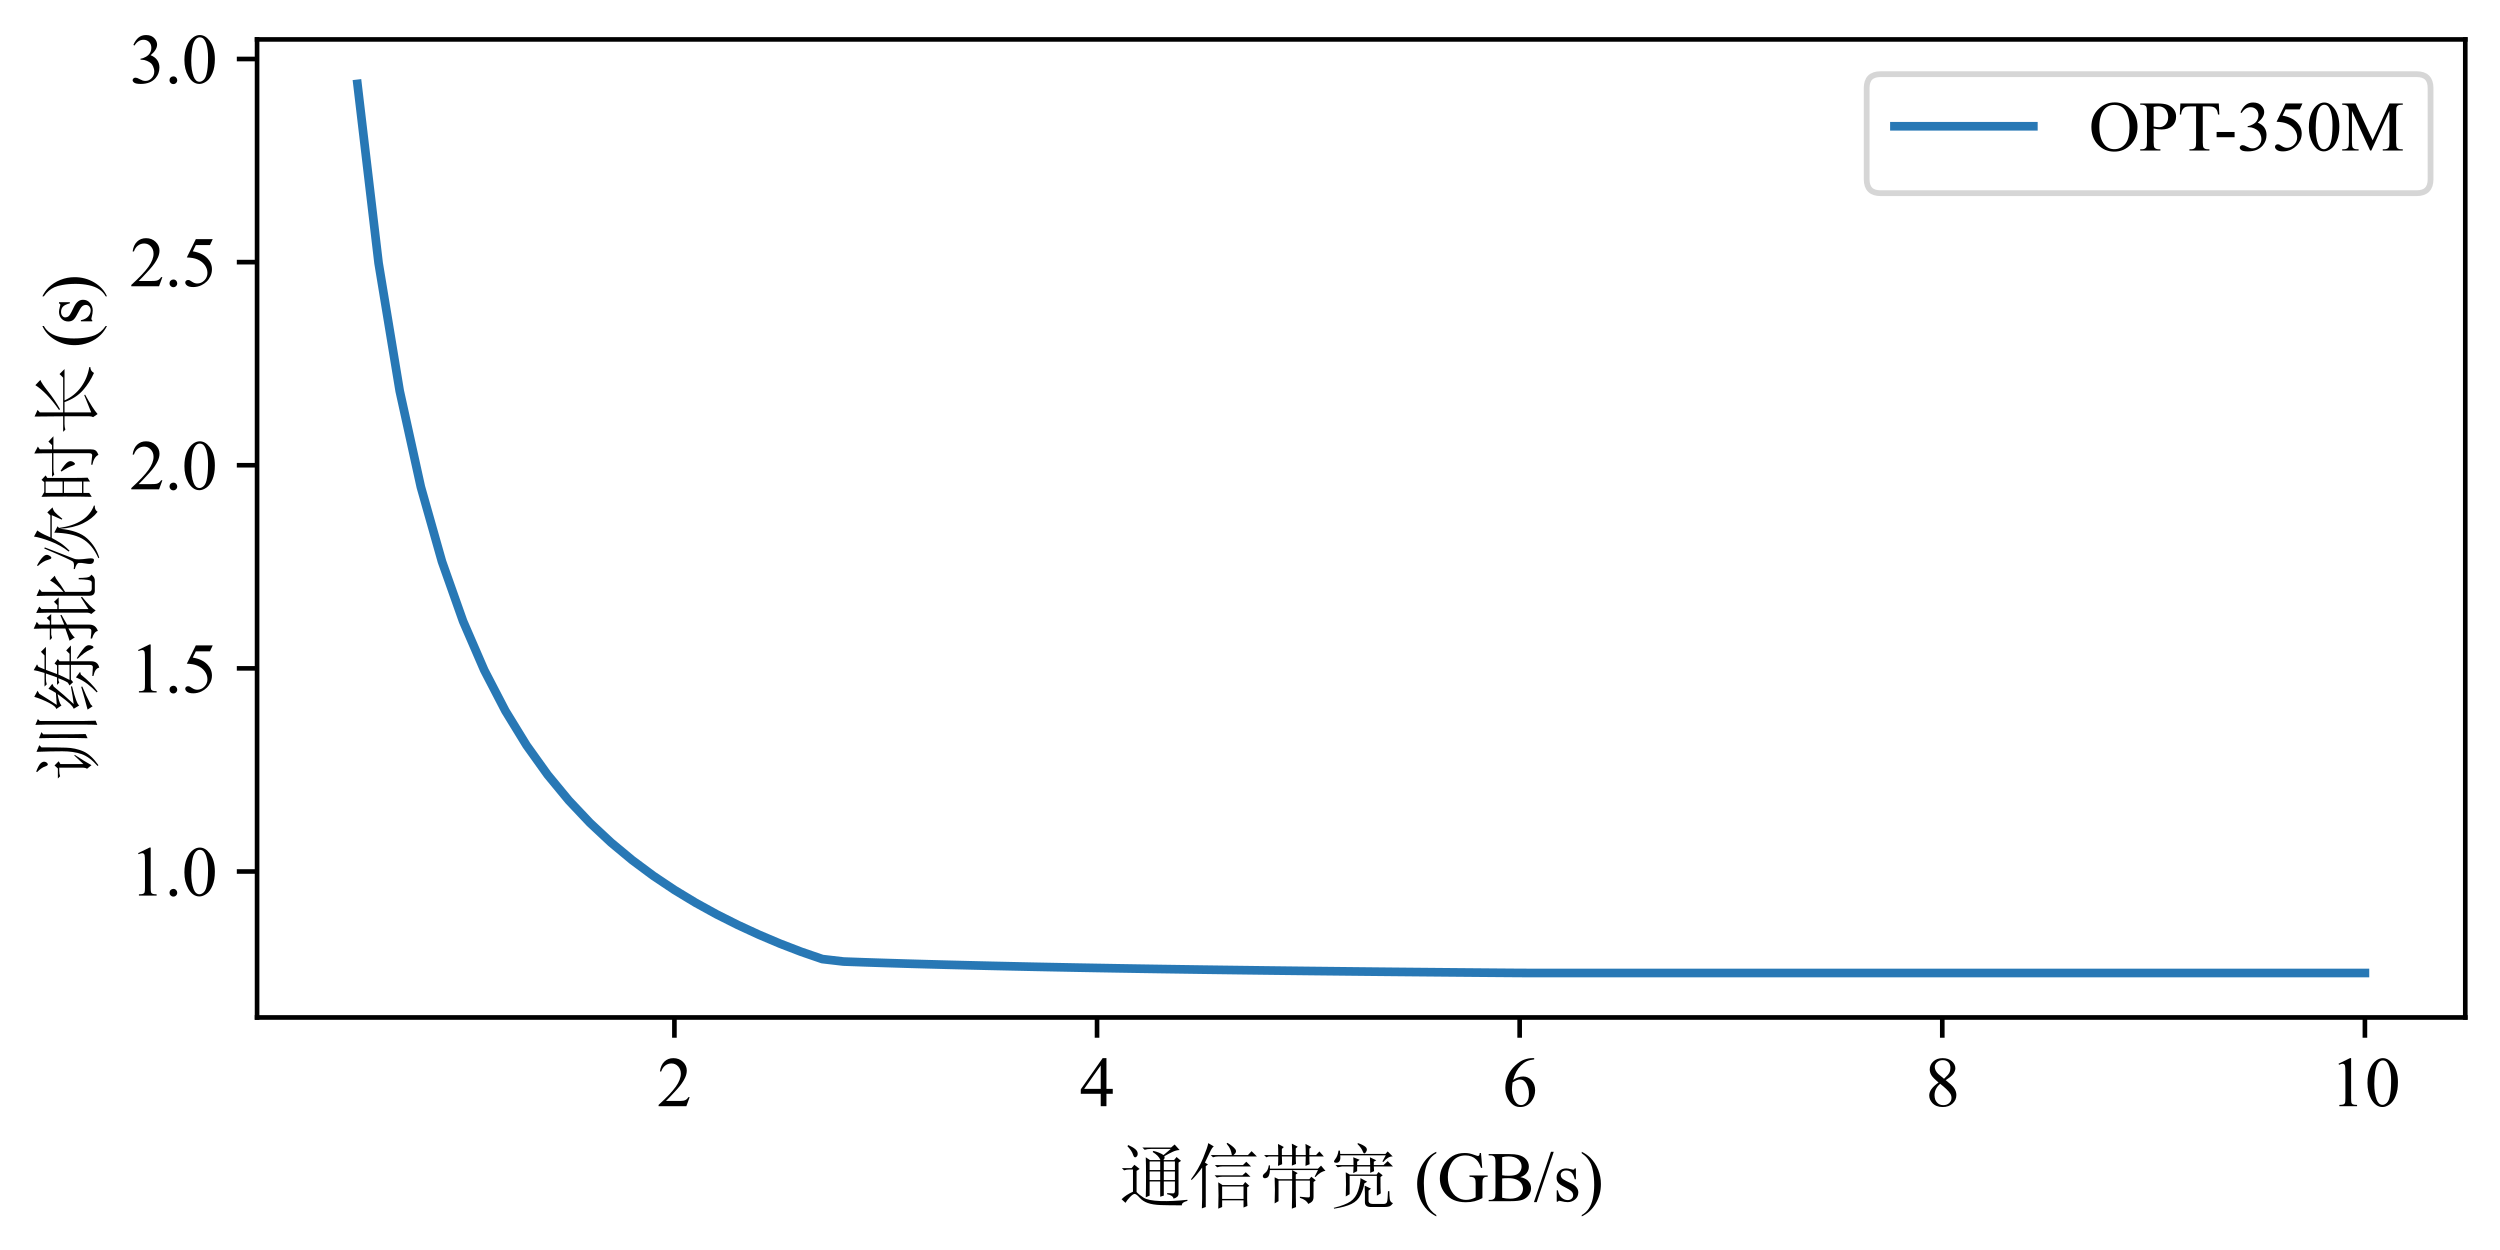 <?xml version="1.0" encoding="utf-8" standalone="no"?>
<!DOCTYPE svg PUBLIC "-//W3C//DTD SVG 1.1//EN"
  "http://www.w3.org/Graphics/SVG/1.1/DTD/svg11.dtd">
<svg xmlns:xlink="http://www.w3.org/1999/xlink" width="432pt" height="216pt" viewBox="0 0 432 216" xmlns="http://www.w3.org/2000/svg" version="1.1">
 <defs>
  <style type="text/css">*{stroke-linejoin: round; stroke-linecap: butt}</style>
 </defs>
 <g id="figure_1">
  <g id="patch_1">
   <path d="M 0 216 
L 432 216 
L 432 0 
L 0 0 
z
" style="fill: #ffffff"/>
  </g>
  <g id="axes_1">
   <g id="patch_2">
    <path d="M 44.422 175.819 
L 426 175.819 
L 426 6.816 
L 44.422 6.816 
z
" style="fill: #ffffff"/>
   </g>
   <g id="matplotlib.axis_1">
    <g id="xtick_1">
     <g id="line2d_1">
      <defs>
       <path id="m45c456b071" d="M 0 0 
L 0 3.5 
" style="stroke: #000000; stroke-width: 0.8"/>
      </defs>
      <g>
       <use xlink:href="#m45c456b071" x="116.538" y="175.819" style="stroke: #000000; stroke-width: 0.8"/>
      </g>
     </g>
     <g id="text_1">
      <!-- 2 -->
      <g transform="translate(113.538 191.152) scale(0.12 -0.12)">
       <defs>
        <path id="TimesNewRomanPSMT-32" d="M 2934 816 
L 2638 0 
L 138 0 
L 138 116 
Q 1241 1122 1691 1759 
Q 2141 2397 2141 2925 
Q 2141 3328 1894 3587 
Q 1647 3847 1303 3847 
Q 991 3847 742 3664 
Q 494 3481 375 3128 
L 259 3128 
Q 338 3706 661 4015 
Q 984 4325 1469 4325 
Q 1984 4325 2329 3994 
Q 2675 3663 2675 3213 
Q 2675 2891 2525 2569 
Q 2294 2063 1775 1497 
Q 997 647 803 472 
L 1909 472 
Q 2247 472 2383 497 
Q 2519 522 2628 598 
Q 2738 675 2819 816 
L 2934 816 
z
" transform="scale(0.016)"/>
       </defs>
       <use xlink:href="#TimesNewRomanPSMT-32"/>
      </g>
     </g>
    </g>
    <g id="xtick_2">
     <g id="line2d_2">
      <g>
       <use xlink:href="#m45c456b071" x="189.568" y="175.819" style="stroke: #000000; stroke-width: 0.8"/>
      </g>
     </g>
     <g id="text_2">
      <!-- 4 -->
      <g transform="translate(186.568 191.152) scale(0.12 -0.12)">
       <defs>
        <path id="TimesNewRomanPSMT-34" d="M 2978 1563 
L 2978 1119 
L 2409 1119 
L 2409 0 
L 1894 0 
L 1894 1119 
L 100 1119 
L 100 1519 
L 2066 4325 
L 2409 4325 
L 2409 1563 
L 2978 1563 
z
M 1894 1563 
L 1894 3666 
L 406 1563 
L 1894 1563 
z
" transform="scale(0.016)"/>
       </defs>
       <use xlink:href="#TimesNewRomanPSMT-34"/>
      </g>
     </g>
    </g>
    <g id="xtick_3">
     <g id="line2d_3">
      <g>
       <use xlink:href="#m45c456b071" x="262.597" y="175.819" style="stroke: #000000; stroke-width: 0.8"/>
      </g>
     </g>
     <g id="text_3">
      <!-- 6 -->
      <g transform="translate(259.597 191.152) scale(0.12 -0.12)">
       <defs>
        <path id="TimesNewRomanPSMT-36" d="M 2869 4325 
L 2869 4209 
Q 2456 4169 2195 4045 
Q 1934 3922 1679 3669 
Q 1425 3416 1258 3105 
Q 1091 2794 978 2366 
Q 1428 2675 1881 2675 
Q 2316 2675 2634 2325 
Q 2953 1975 2953 1425 
Q 2953 894 2631 456 
Q 2244 -75 1606 -75 
Q 1172 -75 869 213 
Q 275 772 275 1663 
Q 275 2231 503 2743 
Q 731 3256 1154 3653 
Q 1578 4050 1965 4187 
Q 2353 4325 2688 4325 
L 2869 4325 
z
M 925 2138 
Q 869 1716 869 1456 
Q 869 1156 980 804 
Q 1091 453 1309 247 
Q 1469 100 1697 100 
Q 1969 100 2183 356 
Q 2397 613 2397 1088 
Q 2397 1622 2184 2012 
Q 1972 2403 1581 2403 
Q 1463 2403 1327 2353 
Q 1191 2303 925 2138 
z
" transform="scale(0.016)"/>
       </defs>
       <use xlink:href="#TimesNewRomanPSMT-36"/>
      </g>
     </g>
    </g>
    <g id="xtick_4">
     <g id="line2d_4">
      <g>
       <use xlink:href="#m45c456b071" x="335.626" y="175.819" style="stroke: #000000; stroke-width: 0.8"/>
      </g>
     </g>
     <g id="text_4">
      <!-- 8 -->
      <g transform="translate(332.626 191.152) scale(0.12 -0.12)">
       <defs>
        <path id="TimesNewRomanPSMT-38" d="M 1228 2134 
Q 725 2547 579 2797 
Q 434 3047 434 3316 
Q 434 3728 753 4026 
Q 1072 4325 1600 4325 
Q 2113 4325 2425 4047 
Q 2738 3769 2738 3413 
Q 2738 3175 2569 2928 
Q 2400 2681 1866 2347 
Q 2416 1922 2594 1678 
Q 2831 1359 2831 1006 
Q 2831 559 2490 242 
Q 2150 -75 1597 -75 
Q 994 -75 656 303 
Q 388 606 388 966 
Q 388 1247 577 1523 
Q 766 1800 1228 2134 
z
M 1719 2469 
Q 2094 2806 2194 3001 
Q 2294 3197 2294 3444 
Q 2294 3772 2109 3958 
Q 1925 4144 1606 4144 
Q 1288 4144 1088 3959 
Q 888 3775 888 3528 
Q 888 3366 970 3203 
Q 1053 3041 1206 2894 
L 1719 2469 
z
M 1375 2016 
Q 1116 1797 991 1539 
Q 866 1281 866 981 
Q 866 578 1086 336 
Q 1306 94 1647 94 
Q 1984 94 2187 284 
Q 2391 475 2391 747 
Q 2391 972 2272 1150 
Q 2050 1481 1375 2016 
z
" transform="scale(0.016)"/>
       </defs>
       <use xlink:href="#TimesNewRomanPSMT-38"/>
      </g>
     </g>
    </g>
    <g id="xtick_5">
     <g id="line2d_5">
      <g>
       <use xlink:href="#m45c456b071" x="408.656" y="175.819" style="stroke: #000000; stroke-width: 0.8"/>
      </g>
     </g>
     <g id="text_5">
      <!-- 10 -->
      <g transform="translate(402.656 191.152) scale(0.12 -0.12)">
       <defs>
        <path id="TimesNewRomanPSMT-31" d="M 750 3822 
L 1781 4325 
L 1884 4325 
L 1884 747 
Q 1884 391 1914 303 
Q 1944 216 2037 169 
Q 2131 122 2419 116 
L 2419 0 
L 825 0 
L 825 116 
Q 1125 122 1212 167 
Q 1300 213 1334 289 
Q 1369 366 1369 747 
L 1369 3034 
Q 1369 3497 1338 3628 
Q 1316 3728 1258 3775 
Q 1200 3822 1119 3822 
Q 1003 3822 797 3725 
L 750 3822 
z
" transform="scale(0.016)"/>
        <path id="TimesNewRomanPSMT-30" d="M 231 2094 
Q 231 2819 450 3342 
Q 669 3866 1031 4122 
Q 1313 4325 1613 4325 
Q 2100 4325 2488 3828 
Q 2972 3213 2972 2159 
Q 2972 1422 2759 906 
Q 2547 391 2217 158 
Q 1888 -75 1581 -75 
Q 975 -75 572 641 
Q 231 1244 231 2094 
z
M 844 2016 
Q 844 1141 1059 588 
Q 1238 122 1591 122 
Q 1759 122 1940 273 
Q 2122 425 2216 781 
Q 2359 1319 2359 2297 
Q 2359 3022 2209 3506 
Q 2097 3866 1919 4016 
Q 1791 4119 1609 4119 
Q 1397 4119 1231 3928 
Q 1006 3669 925 3112 
Q 844 2556 844 2016 
z
" transform="scale(0.016)"/>
       </defs>
       <use xlink:href="#TimesNewRomanPSMT-31"/>
       <use xlink:href="#TimesNewRomanPSMT-30" x="50"/>
      </g>
     </g>
    </g>
    <g id="text_6">
     <!-- 通信带宽 (GB/s) -->
     <g transform="translate(193.378 207.562) scale(0.12 -0.12)">
      <defs>
       <path id="SimSun-901a" d="M 2750 3575 
L 3700 3575 
L 3700 2800 
L 2750 2800 
L 2750 3575 
z
M 4025 3575 
L 5025 3575 
L 5025 2800 
L 4025 2800 
L 4025 3575 
z
M 2750 2675 
L 3700 2675 
L 3700 1900 
L 2750 1900 
L 2750 2675 
z
M 4025 2675 
L 5025 2675 
L 5025 1900 
L 4025 1900 
L 4025 2675 
z
M 4325 725 
L 4325 625 
Q 4850 525 4900 225 
Q 5350 350 5350 675 
L 5350 3475 
L 5575 3625 
L 5175 3975 
L 4950 3700 
L 3975 3700 
Q 4150 3850 4075 4050 
Q 4425 4250 4787 4425 
Q 5150 4600 5450 4600 
L 5000 5100 
L 4675 4825 
L 2100 4825 
L 2300 4625 
Q 2525 4700 2875 4700 
L 4650 4700 
L 4000 4150 
Q 3625 4400 3075 4525 
L 3025 4425 
Q 3300 4250 3462 4087 
Q 3625 3925 3725 3700 
L 2775 3700 
L 2400 3950 
Q 2425 3375 2425 2225 
Q 2425 1075 2400 350 
L 2750 500 
L 2750 1775 
L 3700 1775 
L 3700 400 
L 4025 500 
L 4025 1775 
L 5025 1775 
L 5025 950 
Q 5025 700 4862 700 
Q 4700 700 4325 725 
z
M 750 4950 
Q 1150 4525 1250 4200 
Q 1350 3875 1512 3962 
Q 1675 4050 1675 4275 
Q 1675 4500 1450 4687 
Q 1225 4875 825 5050 
L 750 4950 
z
M 1575 825 
L 1575 2725 
L 1850 2900 
L 1375 3275 
L 1125 2975 
L 250 2975 
L 450 2775 
Q 675 2850 950 2850 
L 1250 2850 
L 1250 850 
Q 625 575 225 175 
L 575 -150 
Q 700 75 987 375 
Q 1275 675 1425 650 
Q 1575 625 1850 312 
Q 2125 0 2575 -162 
Q 3025 -325 3750 -350 
Q 4475 -375 5650 -375 
Q 5625 -100 6150 25 
L 6150 125 
Q 4800 -25 3712 12 
Q 2625 50 2212 312 
Q 1800 575 1575 825 
z
" transform="scale(0.016)"/>
       <path id="SimSun-4fe1" d="M 3425 5175 
Q 3675 4875 3762 4662 
Q 3850 4450 3900 4150 
L 2000 4150 
L 2200 3950 
Q 2425 4025 2700 4025 
L 6150 4025 
L 5675 4500 
L 5350 4150 
L 4050 4150 
Q 4400 4425 4200 4687 
Q 4000 4950 3500 5250 
L 3425 5175 
z
M 3025 1325 
L 4950 1325 
L 4950 200 
L 3025 200 
L 3025 1325 
z
M 2375 3250 
L 2575 3050 
Q 2800 3125 3075 3125 
L 5625 3125 
L 5200 3550 
L 4900 3250 
L 2375 3250 
z
M 2350 2325 
L 2550 2125 
Q 2775 2200 3050 2200 
L 5575 2200 
L 5150 2600 
L 4850 2325 
L 2350 2325 
z
M 2675 1700 
Q 2700 1100 2700 525 
Q 2700 -50 2675 -675 
L 3025 -525 
L 3025 75 
L 4950 75 
L 4950 -575 
L 5300 -425 
Q 5275 -150 5275 100 
L 5275 1250 
L 5475 1375 
L 5100 1725 
L 4900 1450 
L 3050 1450 
L 2675 1700 
z
M 1550 3150 
L 1750 3300 
L 1475 3475 
Q 1700 3925 1912 4387 
Q 2125 4850 2275 4925 
L 1775 5225 
Q 1725 4875 1312 3875 
Q 900 2875 225 1975 
L 275 1900 
Q 725 2325 1225 3025 
L 1225 200 
Q 1225 -150 1200 -650 
L 1550 -525 
L 1550 3150 
z
" transform="scale(0.016)"/>
       <path id="SimSun-5e26" d="M 1800 3175 
L 2175 3325 
Q 2150 3675 2150 4025 
L 3075 4025 
Q 3075 3600 3050 3200 
L 3425 3350 
Q 3400 3625 3400 4025 
L 4300 4025 
Q 4300 3575 4275 3175 
L 4650 3325 
Q 4625 3600 4625 4025 
L 5925 4025 
L 5525 4475 
L 5225 4150 
L 4625 4150 
L 4625 4725 
L 4800 4875 
L 4275 5150 
Q 4300 4725 4300 4150 
L 3400 4150 
L 3400 4750 
L 3575 4900 
L 3050 5175 
Q 3075 4750 3075 4150 
L 2150 4150 
L 2150 4700 
L 2325 4875 
L 1800 5150 
Q 1825 4725 1825 4150 
L 550 4150 
L 750 3950 
L 975 4025 
L 1825 4025 
Q 1825 3500 1800 3175 
z
M 3400 1850 
L 4675 1850 
L 4675 500 
Q 4675 350 4575 337 
Q 4475 325 3775 400 
L 3775 300 
Q 4350 125 4525 -250 
Q 4800 -125 4900 12 
Q 5000 150 5000 400 
L 5000 1725 
L 5200 1875 
L 4800 2200 
L 4625 1975 
L 3400 1975 
L 3400 2400 
L 3575 2525 
L 3075 2800 
L 5400 2800 
L 5100 2200 
L 5175 2175 
Q 5675 2700 6075 2725 
L 5675 3200 
L 5400 2925 
L 1075 2925 
L 1075 3225 
L 975 3225 
Q 900 2725 637 2537 
Q 375 2350 450 2175 
Q 525 2000 787 2100 
Q 1050 2200 1075 2800 
L 3075 2800 
L 3075 1975 
L 1850 1975 
L 1500 2150 
Q 1525 1600 1525 1037 
Q 1525 475 1500 -200 
L 1850 0 
L 1850 1850 
L 3075 1850 
Q 3075 -75 3050 -675 
L 3425 -525 
Q 3400 -50 3400 1850 
z
" transform="scale(0.016)"/>
       <path id="SimSun-5bbd" d="M 4175 3125 
L 5900 3125 
L 5425 3600 
L 5050 3250 
L 4175 3250 
L 4175 3550 
L 4400 3675 
L 3825 3950 
Q 3850 3600 3850 3250 
L 2675 3250 
L 2675 3550 
L 2900 3725 
L 2325 3950 
Q 2350 3700 2350 3250 
L 725 3250 
L 925 3050 
L 1325 3125 
L 2350 3125 
Q 2350 2975 2325 2525 
L 2675 2700 
L 2675 3125 
L 3850 3125 
L 3850 2550 
L 4200 2700 
Q 4175 2950 4175 3125 
z
M 2975 2075 
Q 2975 1575 2762 937 
Q 2550 300 2075 -25 
Q 1600 -350 575 -600 
L 600 -675 
Q 1600 -525 2162 -250 
Q 2725 25 2987 562 
Q 3250 1100 3325 1600 
L 3575 1750 
L 2975 2075 
z
M 3975 -525 
L 5150 -525 
Q 5375 -525 5550 -475 
Q 5725 -425 5900 -175 
Q 5650 -100 5612 187 
Q 5575 475 5575 900 
L 5450 900 
Q 5425 100 5362 -75 
Q 5300 -250 5050 -250 
L 4100 -250 
Q 3700 -250 3700 50 
L 3700 950 
L 3925 1125 
L 3350 1400 
Q 3375 975 3375 675 
L 3375 -100 
Q 3375 -550 3975 -525 
z
M 1650 425 
L 2000 625 
L 2000 2275 
L 4450 2275 
L 4450 500 
L 4800 700 
Q 4775 950 4775 2175 
L 4975 2325 
L 4600 2625 
L 4425 2400 
L 2000 2400 
L 1650 2600 
Q 1675 2025 1675 1525 
Q 1675 1025 1650 425 
z
M 2700 5150 
Q 3075 4775 3187 4462 
Q 3300 4150 3475 4425 
Q 3650 4700 3425 4887 
Q 3200 5075 2750 5225 
L 2700 5150 
z
M 4950 3575 
L 5025 3525 
Q 5475 4050 5875 4025 
L 5425 4475 
L 5225 4250 
L 1150 4250 
L 1125 4550 
L 1000 4550 
Q 925 4050 700 3775 
Q 475 3500 725 3462 
Q 975 3425 1087 3600 
Q 1200 3775 1150 4125 
L 5250 4125 
L 4950 3575 
z
" transform="scale(0.016)"/>
       <path id="TimesNewRomanPSMT-20" transform="scale(0.016)"/>
       <path id="TimesNewRomanPSMT-28" d="M 1988 -1253 
L 1988 -1369 
Q 1516 -1131 1200 -813 
Q 750 -359 506 256 
Q 263 872 263 1534 
Q 263 2503 741 3301 
Q 1219 4100 1988 4444 
L 1988 4313 
Q 1603 4100 1356 3731 
Q 1109 3363 987 2797 
Q 866 2231 866 1616 
Q 866 947 969 400 
Q 1050 -31 1165 -292 
Q 1281 -553 1476 -793 
Q 1672 -1034 1988 -1253 
z
" transform="scale(0.016)"/>
       <path id="TimesNewRomanPSMT-47" d="M 3928 4334 
L 4038 2997 
L 3928 2997 
Q 3763 3497 3500 3750 
Q 3122 4116 2528 4116 
Q 1719 4116 1297 3475 
Q 944 2934 944 2188 
Q 944 1581 1178 1081 
Q 1413 581 1792 348 
Q 2172 116 2572 116 
Q 2806 116 3025 175 
Q 3244 234 3447 350 
L 3447 1575 
Q 3447 1894 3398 1992 
Q 3350 2091 3248 2142 
Q 3147 2194 2891 2194 
L 2891 2313 
L 4531 2313 
L 4531 2194 
L 4453 2194 
Q 4209 2194 4119 2031 
Q 4056 1916 4056 1575 
L 4056 278 
Q 3697 84 3347 -6 
Q 2997 -97 2569 -97 
Q 1341 -97 703 691 
Q 225 1281 225 2053 
Q 225 2613 494 3125 
Q 813 3734 1369 4063 
Q 1834 4334 2469 4334 
Q 2700 4334 2889 4296 
Q 3078 4259 3425 4131 
Q 3600 4066 3659 4066 
Q 3719 4066 3761 4120 
Q 3803 4175 3813 4334 
L 3928 4334 
z
" transform="scale(0.016)"/>
       <path id="TimesNewRomanPSMT-42" d="M 2956 2163 
Q 3397 2069 3616 1863 
Q 3919 1575 3919 1159 
Q 3919 844 3719 555 
Q 3519 266 3170 133 
Q 2822 0 2106 0 
L 106 0 
L 106 116 
L 266 116 
Q 531 116 647 284 
Q 719 394 719 750 
L 719 3488 
Q 719 3881 628 3984 
Q 506 4122 266 4122 
L 106 4122 
L 106 4238 
L 1938 4238 
Q 2450 4238 2759 4163 
Q 3228 4050 3475 3764 
Q 3722 3478 3722 3106 
Q 3722 2788 3528 2536 
Q 3334 2284 2956 2163 
z
M 1319 2331 
Q 1434 2309 1582 2298 
Q 1731 2288 1909 2288 
Q 2366 2288 2595 2386 
Q 2825 2484 2947 2687 
Q 3069 2891 3069 3131 
Q 3069 3503 2766 3765 
Q 2463 4028 1881 4028 
Q 1569 4028 1319 3959 
L 1319 2331 
z
M 1319 306 
Q 1681 222 2034 222 
Q 2600 222 2897 476 
Q 3194 731 3194 1106 
Q 3194 1353 3059 1581 
Q 2925 1809 2622 1940 
Q 2319 2072 1872 2072 
Q 1678 2072 1540 2065 
Q 1403 2059 1319 2044 
L 1319 306 
z
" transform="scale(0.016)"/>
       <path id="TimesNewRomanPSMT-2f" d="M 1794 4444 
L 259 -88 
L 9 -88 
L 1544 4444 
L 1794 4444 
z
" transform="scale(0.016)"/>
       <path id="TimesNewRomanPSMT-73" d="M 2050 2947 
L 2050 1972 
L 1947 1972 
Q 1828 2431 1642 2597 
Q 1456 2763 1169 2763 
Q 950 2763 815 2647 
Q 681 2531 681 2391 
Q 681 2216 781 2091 
Q 878 1963 1175 1819 
L 1631 1597 
Q 2266 1288 2266 781 
Q 2266 391 1970 151 
Q 1675 -88 1309 -88 
Q 1047 -88 709 6 
Q 606 38 541 38 
Q 469 38 428 -44 
L 325 -44 
L 325 978 
L 428 978 
Q 516 541 762 319 
Q 1009 97 1316 97 
Q 1531 97 1667 223 
Q 1803 350 1803 528 
Q 1803 744 1651 891 
Q 1500 1038 1047 1263 
Q 594 1488 453 1669 
Q 313 1847 313 2119 
Q 313 2472 555 2709 
Q 797 2947 1181 2947 
Q 1350 2947 1591 2875 
Q 1750 2828 1803 2828 
Q 1853 2828 1881 2850 
Q 1909 2872 1947 2947 
L 2050 2947 
z
" transform="scale(0.016)"/>
       <path id="TimesNewRomanPSMT-29" d="M 144 4313 
L 144 4444 
Q 619 4209 934 3891 
Q 1381 3434 1625 2820 
Q 1869 2206 1869 1541 
Q 1869 572 1392 -226 
Q 916 -1025 144 -1369 
L 144 -1253 
Q 528 -1038 776 -670 
Q 1025 -303 1145 264 
Q 1266 831 1266 1447 
Q 1266 2113 1163 2663 
Q 1084 3094 967 3353 
Q 850 3613 656 3853 
Q 463 4094 144 4313 
z
" transform="scale(0.016)"/>
      </defs>
      <use xlink:href="#SimSun-901a"/>
      <use xlink:href="#SimSun-4fe1" x="100"/>
      <use xlink:href="#SimSun-5e26" x="200"/>
      <use xlink:href="#SimSun-5bbd" x="300"/>
      <use xlink:href="#TimesNewRomanPSMT-20" x="400"/>
      <use xlink:href="#TimesNewRomanPSMT-28" x="425"/>
      <use xlink:href="#TimesNewRomanPSMT-47" x="458.301"/>
      <use xlink:href="#TimesNewRomanPSMT-42" x="530.518"/>
      <use xlink:href="#TimesNewRomanPSMT-2f" x="597.217"/>
      <use xlink:href="#TimesNewRomanPSMT-73" x="625"/>
      <use xlink:href="#TimesNewRomanPSMT-29" x="663.916"/>
     </g>
    </g>
   </g>
   <g id="matplotlib.axis_2">
    <g id="ytick_1">
     <g id="line2d_6">
      <defs>
       <path id="md14ebd58b7" d="M 0 0 
L -3.5 0 
" style="stroke: #000000; stroke-width: 0.8"/>
      </defs>
      <g>
       <use xlink:href="#md14ebd58b7" x="44.422" y="150.597" style="stroke: #000000; stroke-width: 0.8"/>
      </g>
     </g>
     <g id="text_7">
      <!-- 1.0 -->
      <g transform="translate(22.422 154.763) scale(0.12 -0.12)">
       <defs>
        <path id="TimesNewRomanPSMT-2e" d="M 800 606 
Q 947 606 1047 504 
Q 1147 403 1147 259 
Q 1147 116 1045 14 
Q 944 -88 800 -88 
Q 656 -88 554 14 
Q 453 116 453 259 
Q 453 406 554 506 
Q 656 606 800 606 
z
" transform="scale(0.016)"/>
       </defs>
       <use xlink:href="#TimesNewRomanPSMT-31"/>
       <use xlink:href="#TimesNewRomanPSMT-2e" x="50"/>
       <use xlink:href="#TimesNewRomanPSMT-30" x="75"/>
      </g>
     </g>
    </g>
    <g id="ytick_2">
     <g id="line2d_7">
      <g>
       <use xlink:href="#md14ebd58b7" x="44.422" y="115.496" style="stroke: #000000; stroke-width: 0.8"/>
      </g>
     </g>
     <g id="text_8">
      <!-- 1.5 -->
      <g transform="translate(22.422 119.662) scale(0.12 -0.12)">
       <defs>
        <path id="TimesNewRomanPSMT-35" d="M 2778 4238 
L 2534 3706 
L 1259 3706 
L 981 3138 
Q 1809 3016 2294 2522 
Q 2709 2097 2709 1522 
Q 2709 1188 2573 903 
Q 2438 619 2231 419 
Q 2025 219 1772 97 
Q 1413 -75 1034 -75 
Q 653 -75 479 54 
Q 306 184 306 341 
Q 306 428 378 495 
Q 450 563 559 563 
Q 641 563 702 538 
Q 763 513 909 409 
Q 1144 247 1384 247 
Q 1750 247 2026 523 
Q 2303 800 2303 1197 
Q 2303 1581 2056 1914 
Q 1809 2247 1375 2428 
Q 1034 2569 447 2591 
L 1259 4238 
L 2778 4238 
z
" transform="scale(0.016)"/>
       </defs>
       <use xlink:href="#TimesNewRomanPSMT-31"/>
       <use xlink:href="#TimesNewRomanPSMT-2e" x="50"/>
       <use xlink:href="#TimesNewRomanPSMT-35" x="75"/>
      </g>
     </g>
    </g>
    <g id="ytick_3">
     <g id="line2d_8">
      <g>
       <use xlink:href="#md14ebd58b7" x="44.422" y="80.395" style="stroke: #000000; stroke-width: 0.8"/>
      </g>
     </g>
     <g id="text_9">
      <!-- 2.0 -->
      <g transform="translate(22.422 84.562) scale(0.12 -0.12)">
       <use xlink:href="#TimesNewRomanPSMT-32"/>
       <use xlink:href="#TimesNewRomanPSMT-2e" x="50"/>
       <use xlink:href="#TimesNewRomanPSMT-30" x="75"/>
      </g>
     </g>
    </g>
    <g id="ytick_4">
     <g id="line2d_9">
      <g>
       <use xlink:href="#md14ebd58b7" x="44.422" y="45.294" style="stroke: #000000; stroke-width: 0.8"/>
      </g>
     </g>
     <g id="text_10">
      <!-- 2.5 -->
      <g transform="translate(22.422 49.461) scale(0.12 -0.12)">
       <use xlink:href="#TimesNewRomanPSMT-32"/>
       <use xlink:href="#TimesNewRomanPSMT-2e" x="50"/>
       <use xlink:href="#TimesNewRomanPSMT-35" x="75"/>
      </g>
     </g>
    </g>
    <g id="ytick_5">
     <g id="line2d_10">
      <g>
       <use xlink:href="#md14ebd58b7" x="44.422" y="10.194" style="stroke: #000000; stroke-width: 0.8"/>
      </g>
     </g>
     <g id="text_11">
      <!-- 3.0 -->
      <g transform="translate(22.422 14.36) scale(0.12 -0.12)">
       <defs>
        <path id="TimesNewRomanPSMT-33" d="M 325 3431 
Q 506 3859 782 4092 
Q 1059 4325 1472 4325 
Q 1981 4325 2253 3994 
Q 2459 3747 2459 3466 
Q 2459 3003 1878 2509 
Q 2269 2356 2469 2072 
Q 2669 1788 2669 1403 
Q 2669 853 2319 450 
Q 1863 -75 997 -75 
Q 569 -75 414 31 
Q 259 138 259 259 
Q 259 350 332 419 
Q 406 488 509 488 
Q 588 488 669 463 
Q 722 447 909 348 
Q 1097 250 1169 231 
Q 1284 197 1416 197 
Q 1734 197 1970 444 
Q 2206 691 2206 1028 
Q 2206 1275 2097 1509 
Q 2016 1684 1919 1775 
Q 1784 1900 1550 2001 
Q 1316 2103 1072 2103 
L 972 2103 
L 972 2197 
Q 1219 2228 1467 2375 
Q 1716 2522 1828 2728 
Q 1941 2934 1941 3181 
Q 1941 3503 1739 3701 
Q 1538 3900 1238 3900 
Q 753 3900 428 3381 
L 325 3431 
z
" transform="scale(0.016)"/>
       </defs>
       <use xlink:href="#TimesNewRomanPSMT-33"/>
       <use xlink:href="#TimesNewRomanPSMT-2e" x="50"/>
       <use xlink:href="#TimesNewRomanPSMT-30" x="75"/>
      </g>
     </g>
    </g>
    <g id="text_12">
     <!-- 训练批次时长 (s) -->
     <g transform="translate(15.855 135.149) rotate(-90) scale(0.12 -0.12)">
      <defs>
       <path id="SimSun-8bad" d="M 3950 4750 
Q 3975 3850 3975 2537 
Q 3975 1225 3950 375 
L 4325 550 
Q 4300 1000 4300 4375 
L 4500 4525 
L 3950 4750 
z
M 5150 5075 
Q 5175 4450 5175 4175 
L 5175 550 
Q 5175 -25 5150 -500 
L 5525 -350 
Q 5500 275 5500 775 
L 5500 4675 
L 5675 4850 
L 5150 5075 
z
M 900 4925 
Q 1300 4525 1400 4212 
Q 1500 3900 1637 3962 
Q 1775 4025 1825 4200 
Q 1875 4375 1712 4575 
Q 1550 4775 950 5000 
L 900 4925 
z
M 1625 750 
L 1625 2825 
L 1875 2975 
L 1500 3350 
L 1225 3050 
L 325 3050 
L 525 2850 
Q 750 2925 1025 2925 
L 1300 2925 
L 1300 775 
Q 1300 575 1200 425 
L 1525 25 
Q 1850 625 2450 1525 
L 2400 1575 
L 1625 750 
z
M 2725 4975 
Q 2775 3650 2775 2650 
Q 2775 1650 2525 925 
Q 2275 200 1450 -525 
L 1525 -600 
Q 2475 75 2775 775 
Q 3075 1475 3100 2312 
Q 3125 3150 3125 4525 
L 3325 4725 
L 2725 4975 
z
" transform="scale(0.016)"/>
       <path id="SimSun-7ec3" d="M 700 3150 
Q 1225 3950 1700 4725 
L 1975 4875 
L 1425 5175 
Q 1225 4500 887 3850 
Q 550 3200 325 3200 
L 650 2725 
Q 825 2875 1100 2950 
Q 1375 3025 1675 3075 
Q 1050 2225 800 1962 
Q 550 1700 350 1625 
L 650 1125 
Q 775 1375 2375 1775 
L 2350 1875 
Q 1425 1700 775 1625 
Q 1575 2475 2350 3425 
L 2600 3550 
L 2150 3900 
Q 2000 3575 1775 3225 
L 700 3150 
z
M 275 375 
L 575 -75 
L 750 100 
Q 1550 525 2350 850 
L 2325 950 
Q 1250 625 275 375 
z
M 2700 2150 
L 2450 2000 
L 2750 1675 
L 2975 1875 
L 4300 1875 
L 4300 175 
Q 4300 -100 4100 -100 
Q 3900 -100 3300 -50 
L 3300 -150 
Q 4000 -300 4050 -675 
Q 4625 -550 4625 50 
L 4625 1875 
L 6050 1875 
L 5600 2300 
L 5300 2000 
L 4625 2000 
L 4625 2900 
L 4825 3050 
L 4425 3350 
L 4250 3125 
L 3475 3125 
L 3850 4125 
L 5925 4125 
L 5475 4575 
L 5150 4250 
L 3900 4250 
Q 4050 4625 4125 4800 
L 4350 4925 
L 3825 5225 
Q 3800 4975 3575 4250 
L 2350 4250 
L 2550 4050 
Q 2775 4125 3050 4125 
L 3525 4125 
L 3175 3125 
L 2500 3125 
L 2700 2925 
L 2925 3000 
L 3100 3000 
Q 2900 2450 2700 2150 
z
M 3425 975 
L 3675 1050 
L 3175 1425 
Q 2925 825 2587 387 
Q 2250 -50 1825 -450 
L 1900 -525 
Q 2650 0 3425 975 
z
M 4900 1350 
L 4850 1275 
Q 5475 625 5675 137 
Q 5875 -350 6012 -25 
Q 6150 300 5975 537 
Q 5800 775 4900 1350 
z
M 3425 3000 
L 4300 3000 
L 4300 2000 
L 2950 2000 
Q 3225 2525 3425 3000 
z
" transform="scale(0.016)"/>
       <path id="SimSun-6279" d="M 2625 50 
L 2950 -350 
Q 3250 125 4175 875 
L 4125 975 
L 3075 300 
L 3075 2975 
L 4125 2975 
L 3725 3400 
L 3425 3100 
L 3075 3100 
L 3075 4525 
L 3300 4725 
L 2725 5000 
Q 2750 4525 2750 3975 
L 2750 575 
Q 2775 200 2625 50 
z
M 4275 250 
Q 4250 -325 4825 -275 
L 5600 -275 
Q 5950 -300 6175 50 
Q 5950 125 5912 462 
Q 5875 800 5875 1175 
L 5750 1175 
Q 5750 750 5700 362 
Q 5650 -25 5425 0 
L 4875 0 
Q 4625 25 4625 300 
L 4625 2400 
Q 5275 2800 5550 3025 
Q 5825 3250 6075 3325 
L 5650 3750 
Q 5300 3125 4625 2550 
L 4625 4500 
L 4875 4700 
L 4250 4975 
Q 4275 4525 4275 4075 
L 4275 250 
z
M 225 2000 
L 525 1525 
Q 625 1725 1325 2100 
L 1325 300 
Q 1325 50 1137 37 
Q 950 25 425 100 
L 425 -25 
Q 1075 -225 1100 -550 
Q 1700 -350 1675 275 
L 1675 2225 
L 2550 2725 
L 2525 2825 
L 1675 2475 
L 1675 3650 
L 2625 3650 
L 2275 4050 
L 2000 3775 
L 1675 3775 
L 1675 4750 
L 1925 4950 
L 1300 5225 
Q 1325 4600 1325 3775 
L 275 3775 
L 475 3575 
L 775 3650 
L 1325 3650 
L 1325 2375 
Q 500 2075 225 2000 
z
" transform="scale(0.016)"/>
       <path id="SimSun-6b21" d="M 4875 2700 
L 4950 2650 
Q 5375 3175 5550 3325 
Q 5725 3475 5975 3525 
L 5525 4000 
L 5250 3725 
L 3275 3725 
Q 3550 4350 3675 4562 
Q 3800 4775 3900 4900 
L 3350 5200 
Q 3275 4650 2925 3725 
Q 2575 2800 2000 2075 
L 2075 2000 
Q 2575 2500 2800 2862 
Q 3025 3225 3225 3600 
L 5275 3600 
L 4875 2700 
z
M 4050 2875 
Q 4125 1650 4537 800 
Q 4950 -50 5575 -525 
Q 5750 -250 6125 -275 
L 6150 -200 
Q 5325 100 4812 887 
Q 4300 1675 4125 2950 
L 4275 3075 
L 3700 3375 
Q 3675 1800 3175 887 
Q 2675 -25 1400 -600 
L 1450 -675 
Q 2450 -375 3175 412 
Q 3900 1200 4050 2875 
z
M 750 4925 
L 700 4850 
Q 1150 4375 1262 3912 
Q 1375 3450 1600 3762 
Q 1825 4075 1550 4362 
Q 1275 4650 750 4925 
z
M 425 1625 
L 425 1525 
Q 950 1375 975 1162 
Q 1000 950 925 550 
Q 850 150 912 -12 
Q 975 -175 1212 -200 
Q 1450 -225 1375 312 
Q 1300 850 1300 1162 
Q 1300 1475 1350 1575 
Q 1400 1675 2375 4225 
L 2275 4275 
Q 1225 1800 1075 1675 
Q 925 1550 425 1625 
z
" transform="scale(0.016)"/>
       <path id="SimSun-65f6" d="M 4600 3575 
L 2475 3575 
L 2675 3375 
Q 2900 3450 3175 3450 
L 4600 3450 
L 4600 225 
Q 4600 -50 4400 -37 
Q 4200 -25 3575 50 
L 3550 -50 
Q 4275 -200 4450 -600 
Q 4775 -475 4862 -325 
Q 4950 -175 4950 100 
L 4950 3450 
L 6125 3450 
L 5650 3900 
L 5325 3575 
L 4950 3575 
L 4950 4675 
L 5200 4850 
L 4575 5175 
Q 4600 4525 4600 3575 
z
M 3025 2800 
L 2950 2725 
Q 3350 2150 3475 1750 
Q 3600 1350 3787 1625 
Q 3975 1900 3812 2150 
Q 3650 2400 3025 2800 
z
M 1025 4150 
L 2050 4150 
L 2050 2625 
L 1025 2625 
L 1025 4150 
z
M 1025 2500 
L 2050 2500 
L 2050 875 
L 1025 875 
L 1025 2500 
z
M 2375 1975 
L 2375 4000 
L 2600 4150 
L 2200 4525 
L 2000 4275 
L 1100 4275 
L 675 4525 
Q 700 4000 700 2400 
Q 700 800 675 0 
L 1025 225 
L 1025 750 
L 2050 750 
L 2050 150 
L 2400 375 
Q 2375 775 2375 1975 
z
" transform="scale(0.016)"/>
       <path id="SimSun-957f" d="M 1675 2575 
L 275 2575 
L 475 2375 
Q 700 2450 975 2450 
L 1675 2450 
L 1675 225 
Q 1675 25 1600 -125 
L 1875 -525 
Q 2350 -100 3625 600 
L 3575 675 
L 2025 50 
L 2025 2450 
L 2950 2450 
Q 3325 1400 4025 787 
Q 4725 175 5575 -200 
Q 5750 125 6100 125 
L 6100 225 
Q 5125 375 4325 950 
Q 3525 1525 3100 2450 
L 5925 2450 
L 5475 2900 
L 5150 2575 
L 2025 2575 
L 2025 4675 
L 2250 4875 
L 1650 5150 
Q 1675 3725 1675 2575 
z
M 4475 5075 
Q 4175 4600 3612 4050 
Q 3050 3500 2250 2950 
L 2300 2850 
Q 3150 3325 3900 3925 
Q 4650 4525 4950 4625 
L 4475 5075 
z
" transform="scale(0.016)"/>
      </defs>
      <use xlink:href="#SimSun-8bad"/>
      <use xlink:href="#SimSun-7ec3" x="100"/>
      <use xlink:href="#SimSun-6279" x="200"/>
      <use xlink:href="#SimSun-6b21" x="300"/>
      <use xlink:href="#SimSun-65f6" x="400"/>
      <use xlink:href="#SimSun-957f" x="500"/>
      <use xlink:href="#TimesNewRomanPSMT-20" x="600"/>
      <use xlink:href="#TimesNewRomanPSMT-28" x="625"/>
      <use xlink:href="#TimesNewRomanPSMT-73" x="658.301"/>
      <use xlink:href="#TimesNewRomanPSMT-29" x="697.217"/>
     </g>
    </g>
   </g>
   <g id="line2d_11">
    <path d="M 61.766 14.498 
L 65.418 45.45 
L 69.069 67.558 
L 72.721 84.139 
L 76.372 97.036 
L 80.024 107.353 
L 83.675 115.794 
L 87.327 122.829 
L 90.978 128.781 
L 94.63 133.883 
L 98.281 138.305 
L 101.932 142.174 
L 105.584 145.587 
L 109.235 148.622 
L 112.887 151.337 
L 116.538 153.78 
L 120.19 155.991 
L 123.841 158.001 
L 127.493 159.836 
L 131.144 161.518 
L 134.796 163.066 
L 138.447 164.471 
L 142.099 165.726 
L 145.75 166.154 
L 149.402 166.287 
L 153.053 166.406 
L 156.704 166.517 
L 160.356 166.621 
L 164.007 166.718 
L 167.659 166.81 
L 171.31 166.897 
L 174.962 166.979 
L 178.613 167.057 
L 182.265 167.13 
L 185.916 167.2 
L 189.568 167.266 
L 193.219 167.329 
L 196.871 167.389 
L 200.522 167.446 
L 204.173 167.5 
L 207.825 167.553 
L 211.476 167.602 
L 215.128 167.65 
L 218.779 167.696 
L 222.431 167.74 
L 226.082 167.782 
L 229.734 167.822 
L 233.385 167.861 
L 237.037 167.899 
L 240.688 167.935 
L 244.34 167.97 
L 247.991 168.003 
L 251.643 168.036 
L 255.294 168.067 
L 258.945 168.097 
L 262.597 168.126 
L 266.248 168.137 
L 269.9 168.137 
L 273.551 168.137 
L 277.203 168.137 
L 280.854 168.137 
L 284.506 168.137 
L 288.157 168.137 
L 291.809 168.137 
L 295.46 168.137 
L 299.112 168.137 
L 302.763 168.137 
L 306.415 168.137 
L 310.066 168.137 
L 313.717 168.137 
L 317.369 168.137 
L 321.02 168.137 
L 324.672 168.137 
L 328.323 168.137 
L 331.975 168.137 
L 335.626 168.137 
L 339.278 168.137 
L 342.929 168.137 
L 346.581 168.137 
L 350.232 168.137 
L 353.884 168.137 
L 357.535 168.137 
L 361.186 168.137 
L 364.838 168.137 
L 368.489 168.137 
L 372.141 168.137 
L 375.792 168.137 
L 379.444 168.137 
L 383.095 168.137 
L 386.747 168.137 
L 390.398 168.137 
L 394.05 168.137 
L 397.701 168.137 
L 401.353 168.137 
L 405.004 168.137 
L 408.656 168.137 
" clip-path="url(#pbea230a336)" style="fill: none; stroke: #2878b5; stroke-width: 1.5; stroke-linecap: square"/>
   </g>
   <g id="patch_3">
    <path d="M 44.422 175.819 
L 44.422 6.816 
" style="fill: none; stroke: #000000; stroke-width: 0.8; stroke-linejoin: miter; stroke-linecap: square"/>
   </g>
   <g id="patch_4">
    <path d="M 426 175.819 
L 426 6.816 
" style="fill: none; stroke: #000000; stroke-width: 0.8; stroke-linejoin: miter; stroke-linecap: square"/>
   </g>
   <g id="patch_5">
    <path d="M 44.422 175.819 
L 426 175.819 
" style="fill: none; stroke: #000000; stroke-width: 0.8; stroke-linejoin: miter; stroke-linecap: square"/>
   </g>
   <g id="patch_6">
    <path d="M 44.422 6.816 
L 426 6.816 
" style="fill: none; stroke: #000000; stroke-width: 0.8; stroke-linejoin: miter; stroke-linecap: square"/>
   </g>
   <g id="legend_1">
    <g id="patch_7">
     <path d="M 324.96 33.383 
L 417.6 33.383 
Q 420 33.383 420 30.983 
L 420 15.216 
Q 420 12.816 417.6 12.816 
L 324.96 12.816 
Q 322.56 12.816 322.56 15.216 
L 322.56 30.983 
Q 322.56 33.383 324.96 33.383 
z
" style="fill: #ffffff; opacity: 0.8; stroke: #cccccc; stroke-linejoin: miter"/>
    </g>
    <g id="line2d_12">
     <path d="M 327.36 21.816 
L 339.36 21.816 
L 351.36 21.816 
" style="fill: none; stroke: #2878b5; stroke-width: 1.5; stroke-linecap: square"/>
    </g>
    <g id="text_13">
     <!-- OPT-350M -->
     <g transform="translate(360.96 26.016) scale(0.12 -0.12)">
      <defs>
       <path id="TimesNewRomanPSMT-4f" d="M 2341 4334 
Q 3166 4334 3770 3707 
Q 4375 3081 4375 2144 
Q 4375 1178 3765 540 
Q 3156 -97 2291 -97 
Q 1416 -97 820 525 
Q 225 1147 225 2134 
Q 225 3144 913 3781 
Q 1509 4334 2341 4334 
z
M 2281 4106 
Q 1713 4106 1369 3684 
Q 941 3159 941 2147 
Q 941 1109 1384 550 
Q 1725 125 2284 125 
Q 2881 125 3270 590 
Q 3659 1056 3659 2059 
Q 3659 3147 3231 3681 
Q 2888 4106 2281 4106 
z
" transform="scale(0.016)"/>
       <path id="TimesNewRomanPSMT-50" d="M 1313 1984 
L 1313 750 
Q 1313 350 1400 253 
Q 1519 116 1759 116 
L 1922 116 
L 1922 0 
L 106 0 
L 106 116 
L 266 116 
Q 534 116 650 291 
Q 713 388 713 750 
L 713 3488 
Q 713 3888 628 3984 
Q 506 4122 266 4122 
L 106 4122 
L 106 4238 
L 1659 4238 
Q 2228 4238 2556 4120 
Q 2884 4003 3109 3725 
Q 3334 3447 3334 3066 
Q 3334 2547 2992 2222 
Q 2650 1897 2025 1897 
Q 1872 1897 1694 1919 
Q 1516 1941 1313 1984 
z
M 1313 2163 
Q 1478 2131 1606 2115 
Q 1734 2100 1825 2100 
Q 2150 2100 2386 2351 
Q 2622 2603 2622 3003 
Q 2622 3278 2509 3514 
Q 2397 3750 2190 3867 
Q 1984 3984 1722 3984 
Q 1563 3984 1313 3925 
L 1313 2163 
z
" transform="scale(0.016)"/>
       <path id="TimesNewRomanPSMT-54" d="M 3703 4238 
L 3750 3244 
L 3631 3244 
Q 3597 3506 3538 3619 
Q 3441 3800 3280 3886 
Q 3119 3972 2856 3972 
L 2259 3972 
L 2259 734 
Q 2259 344 2344 247 
Q 2463 116 2709 116 
L 2856 116 
L 2856 0 
L 1059 0 
L 1059 116 
L 1209 116 
Q 1478 116 1591 278 
Q 1659 378 1659 734 
L 1659 3972 
L 1150 3972 
Q 853 3972 728 3928 
Q 566 3869 450 3700 
Q 334 3531 313 3244 
L 194 3244 
L 244 4238 
L 3703 4238 
z
" transform="scale(0.016)"/>
       <path id="TimesNewRomanPSMT-2d" d="M 259 1672 
L 1875 1672 
L 1875 1200 
L 259 1200 
L 259 1672 
z
" transform="scale(0.016)"/>
       <path id="TimesNewRomanPSMT-4d" d="M 2619 0 
L 981 3566 
L 981 734 
Q 981 344 1066 247 
Q 1181 116 1431 116 
L 1581 116 
L 1581 0 
L 106 0 
L 106 116 
L 256 116 
Q 525 116 638 278 
Q 706 378 706 734 
L 706 3503 
Q 706 3784 644 3909 
Q 600 4000 483 4061 
Q 366 4122 106 4122 
L 106 4238 
L 1306 4238 
L 2844 922 
L 4356 4238 
L 5556 4238 
L 5556 4122 
L 5409 4122 
Q 5138 4122 5025 3959 
Q 4956 3859 4956 3503 
L 4956 734 
Q 4956 344 5044 247 
Q 5159 116 5409 116 
L 5556 116 
L 5556 0 
L 3756 0 
L 3756 116 
L 3906 116 
Q 4178 116 4288 278 
Q 4356 378 4356 734 
L 4356 3566 
L 2722 0 
L 2619 0 
z
" transform="scale(0.016)"/>
      </defs>
      <use xlink:href="#TimesNewRomanPSMT-4f"/>
      <use xlink:href="#TimesNewRomanPSMT-50" x="72.217"/>
      <use xlink:href="#TimesNewRomanPSMT-54" x="127.832"/>
      <use xlink:href="#TimesNewRomanPSMT-2d" x="179.791"/>
      <use xlink:href="#TimesNewRomanPSMT-33" x="213.092"/>
      <use xlink:href="#TimesNewRomanPSMT-35" x="263.092"/>
      <use xlink:href="#TimesNewRomanPSMT-30" x="313.092"/>
      <use xlink:href="#TimesNewRomanPSMT-4d" x="363.092"/>
     </g>
    </g>
   </g>
  </g>
 </g>
 <defs>
  <clipPath id="pbea230a336">
   <rect x="44.422" y="6.816" width="381.578" height="169.003"/>
  </clipPath>
 </defs>
</svg>
